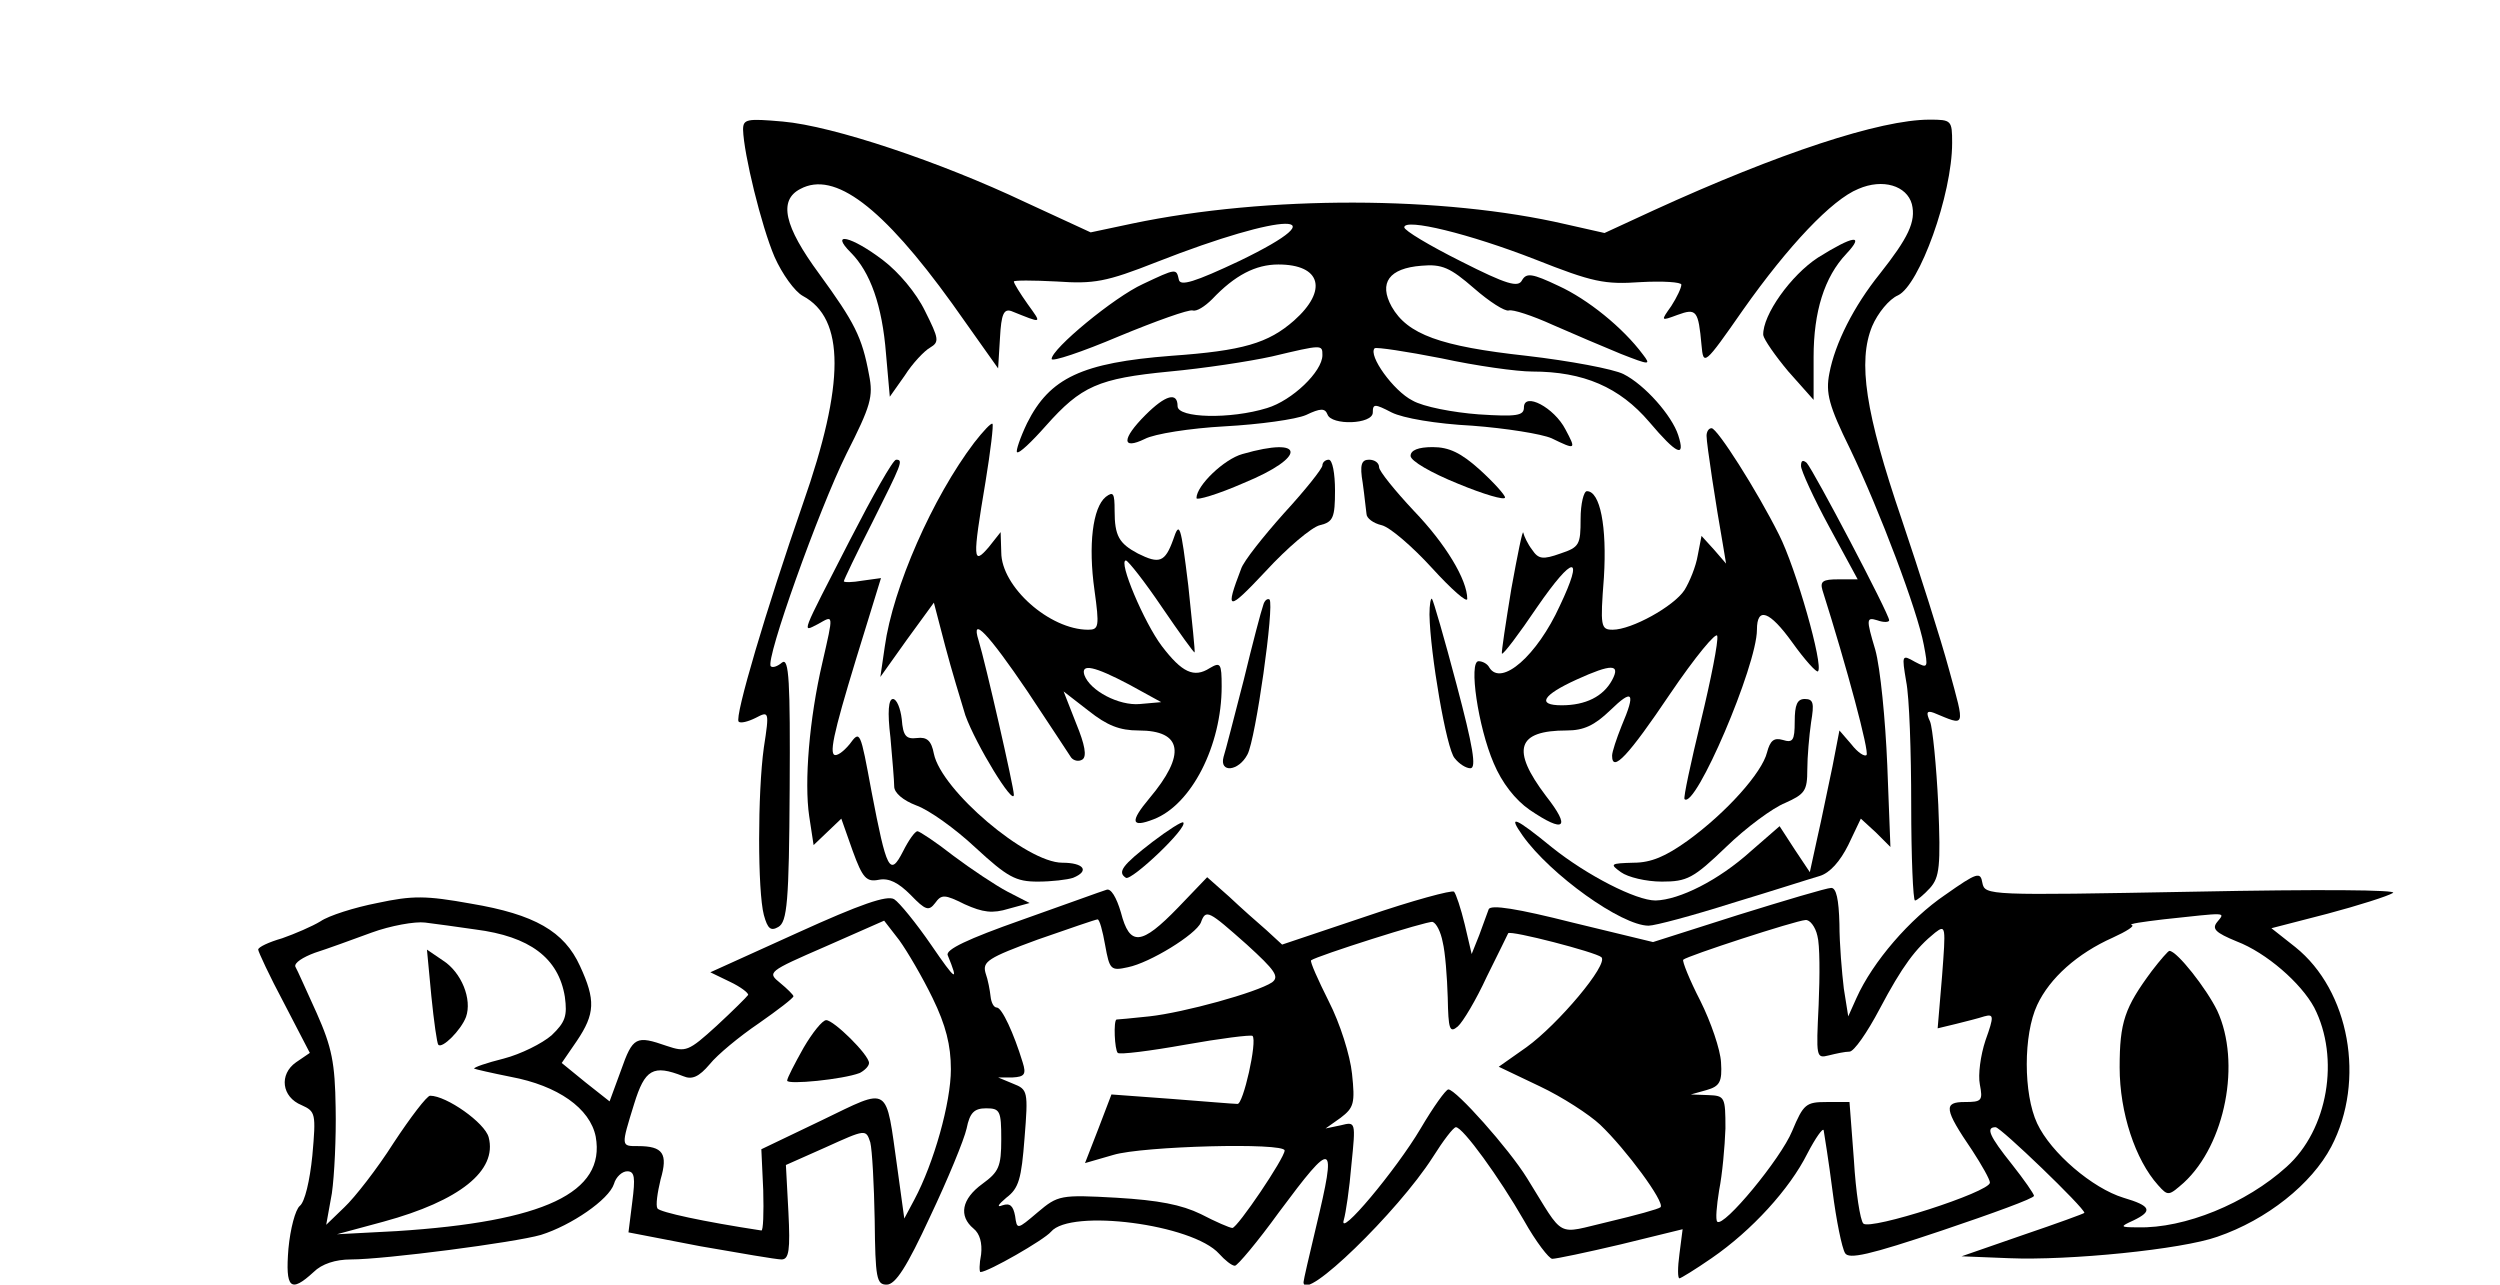 <?xml version="1.0" standalone="no"?>
<!DOCTYPE svg PUBLIC "-//W3C//DTD SVG 20010904//EN"
 "http://www.w3.org/TR/2001/REC-SVG-20010904/DTD/svg10.dtd">
<svg version="1.0" xmlns="http://www.w3.org/2000/svg"
 width="397pt" height="204pt" viewBox="0 0 397 204"
 preserveAspectRatio="xMidYMid meet">

<g transform="translate(0,204) scale(0.1,-0.1)"
fill="#000000" stroke="none">
<path d="M1180 1834 c1 -38 29 -153 50 -202 12 -27 32 -55 45 -62 67 -36 67
-139 0 -330 -58 -167 -109 -339 -102 -346 3 -3 15 0 27 6 21 11 22 11 13 -47
-10 -72 -10 -228 0 -266 6 -22 11 -26 23 -19 14 8 17 39 18 220 1 170 -1 208
-12 200 -7 -6 -15 -9 -18 -6 -9 10 76 248 120 337 39 77 43 91 36 126 -11 60
-23 83 -79 160 -56 76 -65 117 -30 135 54 29 130 -28 241 -182 l73 -103 3 49
c2 37 6 46 18 42 50 -20 49 -21 26 11 -12 17 -22 33 -22 36 0 2 30 2 68 0 59
-4 78 -1 159 31 204 80 295 81 132 2 -72 -34 -95 -41 -97 -30 -4 18 -4 18 -57
-7 -46 -21 -145 -103 -145 -119 0 -5 48 11 107 36 58 24 111 43 117 41 6 -2
19 6 31 18 36 38 69 55 105 55 68 0 79 -41 25 -89 -41 -36 -81 -48 -195 -56
-142 -11 -193 -35 -229 -107 -11 -23 -18 -44 -16 -46 3 -3 23 16 46 42 56 63
83 75 196 86 54 5 127 16 163 24 80 19 80 19 80 2 0 -26 -48 -72 -88 -84 -58
-18 -142 -16 -142 3 0 23 -19 18 -51 -14 -38 -38 -38 -56 -1 -38 15 8 72 17
127 20 55 3 113 11 129 18 23 11 30 11 34 1 6 -18 72 -16 72 3 0 14 3 14 30 0
18 -9 70 -18 128 -21 53 -4 110 -13 126 -20 39 -19 39 -18 22 14 -18 35 -66
60 -66 35 0 -13 -11 -15 -72 -11 -40 3 -88 12 -105 22 -30 15 -71 72 -60 83 3
2 50 -5 106 -16 55 -12 120 -21 144 -21 82 0 139 -25 186 -80 44 -52 58 -58
46 -21 -10 31 -53 80 -87 97 -16 8 -85 21 -154 29 -137 15 -189 34 -214 78
-21 38 -4 61 47 65 33 3 46 -3 84 -36 24 -21 49 -37 55 -35 6 2 37 -8 70 -23
32 -14 81 -35 108 -46 46 -18 48 -18 35 -1 -32 43 -88 88 -134 109 -42 20 -51
21 -58 9 -6 -12 -24 -7 -97 30 -50 25 -90 49 -90 54 0 15 103 -10 208 -51 91
-36 110 -40 167 -36 36 2 65 0 65 -4 0 -5 -7 -20 -16 -34 -17 -24 -17 -24 10
-14 30 11 33 7 38 -48 3 -33 4 -33 66 56 72 102 141 175 183 192 39 17 77 5
85 -24 7 -28 -6 -54 -51 -111 -41 -51 -71 -110 -80 -158 -6 -31 -1 -51 33
-120 47 -98 107 -257 117 -311 7 -37 7 -38 -14 -27 -21 12 -21 11 -14 -31 5
-24 8 -112 8 -196 0 -83 3 -152 6 -152 3 0 14 9 24 20 15 17 17 34 13 132 -3
62 -9 122 -13 132 -7 15 -5 18 6 14 51 -21 50 -26 24 69 -13 48 -47 155 -75
238 -58 170 -70 251 -47 307 9 21 27 43 41 49 34 16 86 160 86 242 0 36 -1 37
-36 37 -78 0 -239 -53 -438 -144 l-78 -36 -62 14 c-194 45 -473 46 -688 1
l-66 -14 -104 48 c-135 64 -305 121 -385 128 -57 5 -63 4 -63 -13z"/>
<path d="M1351 1639 c31 -31 50 -84 56 -161 l6 -68 24 34 c12 19 31 39 40 44
15 9 14 14 -8 58 -14 29 -42 62 -67 81 -50 38 -85 46 -51 12z"/>
<path d="M2887 1631 c-43 -28 -88 -91 -87 -123 1 -7 19 -33 40 -58 l40 -45 0
68 c0 72 17 127 52 164 30 32 11 29 -45 -6z"/>
<path d="M1547 1337 c-66 -87 -129 -230 -142 -324 l-7 -48 42 59 43 59 18 -69
c10 -38 25 -87 32 -110 17 -47 77 -145 77 -126 0 12 -45 209 -56 245 -13 41
16 10 77 -80 35 -53 67 -101 70 -106 4 -5 12 -7 18 -3 7 5 4 23 -10 57 l-20
51 40 -31 c29 -23 49 -31 79 -31 70 0 76 -38 17 -108 -31 -37 -29 -47 7 -33
60 23 108 117 108 211 0 37 -2 39 -19 29 -25 -16 -44 -7 -76 35 -28 37 -70
136 -57 136 4 -1 30 -34 57 -74 28 -41 51 -73 52 -72 1 1 -4 49 -10 106 -12
98 -14 103 -24 73 -13 -36 -22 -39 -56 -22 -30 16 -37 28 -37 68 0 28 -2 31
-14 22 -21 -17 -28 -77 -18 -148 8 -58 7 -63 -10 -63 -61 0 -138 68 -138 123
l-1 32 -19 -24 c-25 -29 -26 -21 -5 104 8 49 13 91 11 92 -2 2 -15 -12 -29
-30z m246 -384 l51 -28 -34 -3 c-33 -3 -79 21 -88 46 -6 19 16 14 71 -15z"/>
<path d="M2710 1348 c0 -13 15 -111 26 -173 l5 -30 -19 22 -20 22 -6 -31 c-3
-18 -13 -42 -21 -55 -17 -26 -84 -63 -114 -63 -19 0 -20 5 -14 83 5 81 -6 137
-27 137 -5 0 -10 -20 -10 -44 0 -41 -2 -45 -32 -55 -28 -10 -35 -9 -45 6 -7 9
-13 22 -14 27 -1 6 -9 -34 -19 -89 -9 -55 -16 -101 -15 -103 2 -2 27 31 56 74
58 84 75 84 36 2 -36 -79 -93 -129 -112 -98 -3 6 -11 10 -17 10 -16 0 -1 -104
24 -162 13 -31 34 -58 57 -74 56 -38 66 -29 26 22 -56 74 -46 104 33 104 27 0
44 8 69 32 36 35 41 29 18 -25 -8 -20 -15 -41 -15 -47 0 -28 26 0 92 98 40 59
74 100 75 92 2 -8 -10 -69 -26 -135 -16 -66 -28 -122 -26 -124 17 -17 115 212
115 269 0 37 20 30 56 -20 20 -28 39 -49 41 -46 9 9 -35 164 -62 217 -35 70
-98 169 -107 169 -5 0 -8 -6 -8 -12z m-150 -388 c-14 -26 -42 -40 -80 -40 -40
0 -31 16 24 41 55 25 70 25 56 -1z"/>
<path d="M1973 1319 c-29 -8 -73 -50 -73 -70 0 -4 34 6 75 24 100 41 99 75 -2
46z"/>
<path d="M2240 1316 c0 -8 33 -27 75 -44 41 -17 75 -27 75 -22 0 4 -18 24 -40
44 -30 27 -49 36 -75 36 -23 0 -35 -5 -35 -14z"/>
<path d="M1350 1183 c-80 -156 -77 -147 -51 -134 25 14 25 18 7 -61 -21 -90
-29 -190 -21 -244 l7 -46 22 21 22 21 18 -51 c16 -44 22 -50 42 -46 16 3 31
-5 50 -24 24 -25 29 -26 39 -13 10 14 15 14 47 -2 29 -13 44 -15 70 -7 l33 9
-35 18 c-19 10 -58 36 -86 57 -28 22 -54 39 -57 39 -4 0 -14 -14 -23 -32 -21
-41 -26 -30 -50 95 -18 97 -18 98 -35 75 -10 -12 -21 -20 -25 -16 -7 8 6 57
51 202 l24 78 -29 -4 c-17 -3 -30 -3 -30 -1 0 2 20 44 45 93 47 94 50 100 38
100 -5 0 -37 -57 -73 -127z"/>
<path d="M2100 1301 c0 -5 -27 -39 -61 -76 -33 -37 -64 -76 -68 -88 -26 -68
-22 -69 39 -4 34 37 73 70 86 73 21 5 24 12 24 55 0 27 -4 49 -10 49 -5 0 -10
-4 -10 -9z"/>
<path d="M2164 1273 c3 -21 5 -43 6 -49 0 -7 11 -15 24 -18 13 -3 49 -34 80
-68 31 -34 56 -56 56 -49 0 30 -34 87 -85 140 -30 32 -55 63 -55 69 0 7 -7 12
-16 12 -12 0 -15 -8 -10 -37z"/>
<path d="M2860 1300 c0 -7 20 -51 45 -97 l45 -83 -31 0 c-24 0 -29 -3 -25 -17
39 -123 75 -258 70 -262 -3 -3 -14 4 -24 17 l-19 22 -11 -57 c-7 -32 -17 -83
-24 -113 l-12 -55 -24 36 -24 37 -46 -40 c-51 -46 -113 -77 -151 -78 -31 0
-109 40 -164 84 -60 49 -71 53 -47 19 44 -62 157 -143 200 -143 10 0 70 16
133 36 63 19 125 39 139 43 16 5 32 23 45 49 l20 42 24 -22 23 -23 -5 130 c-3
72 -11 154 -19 183 -15 50 -14 52 3 47 11 -4 19 -3 19 0 0 10 -120 238 -131
250 -6 5 -9 4 -9 -5z"/>
<path d="M2006 1079 c-3 -8 -17 -61 -31 -119 -15 -58 -29 -113 -32 -122 -7
-26 24 -23 38 4 13 24 43 237 35 246 -3 2 -8 -1 -10 -9z"/>
<path d="M2270 1064 c1 -61 27 -214 40 -228 7 -9 18 -16 25 -16 10 0 4 35 -22
133 -19 72 -37 134 -39 136 -2 2 -4 -9 -4 -25z"/>
<path d="M1414 869 c3 -34 6 -69 6 -78 0 -10 14 -22 35 -30 20 -7 62 -37 94
-67 51 -47 64 -54 99 -54 22 0 47 3 56 6 27 11 17 24 -17 24 -57 0 -192 115
-204 173 -4 21 -11 27 -27 25 -17 -2 -22 3 -24 30 -2 17 -8 32 -14 32 -7 0 -9
-20 -4 -61z"/>
<path d="M2850 894 c0 -30 -3 -34 -19 -29 -14 4 -20 -1 -25 -20 -8 -32 -64
-95 -126 -140 -35 -25 -58 -35 -86 -35 -37 -1 -38 -2 -20 -15 11 -8 40 -15 65
-15 40 0 50 5 102 55 32 31 74 62 94 70 31 14 35 19 35 53 0 20 3 54 6 75 5
30 4 37 -10 37 -12 0 -16 -9 -16 -36z"/>
<path d="M1830 703 c-48 -37 -56 -48 -42 -57 9 -5 99 80 91 88 -2 2 -24 -12
-49 -31z"/>
<path d="M3089 619 c-56 -38 -115 -106 -141 -164 l-13 -29 -7 44 c-3 25 -7 71
-7 103 -1 39 -5 57 -13 57 -7 0 -74 -20 -148 -43 l-135 -43 -128 31 c-87 22
-130 29 -133 21 -2 -6 -9 -24 -15 -41 l-12 -30 -11 47 c-6 25 -14 49 -17 52
-3 3 -66 -14 -139 -39 l-134 -45 -25 23 c-14 12 -41 36 -59 53 l-35 31 -46
-48 c-59 -61 -77 -62 -91 -8 -7 24 -16 39 -23 36 -7 -2 -67 -24 -135 -48 -85
-30 -121 -47 -117 -56 18 -44 13 -41 -26 16 -24 35 -51 68 -59 73 -11 7 -54
-8 -153 -53 l-139 -63 31 -15 c17 -8 30 -18 29 -21 -2 -3 -24 -25 -50 -49 -45
-41 -49 -42 -79 -32 -49 17 -54 15 -73 -39 l-18 -49 -38 30 -38 31 24 35 c29
43 30 65 5 119 -25 55 -72 82 -173 99 -72 13 -93 13 -149 1 -36 -7 -77 -20
-90 -29 -13 -8 -41 -20 -61 -27 -21 -6 -38 -14 -38 -18 0 -3 18 -42 41 -85
l41 -79 -22 -15 c-27 -19 -23 -55 9 -68 22 -10 23 -13 17 -80 -4 -40 -12 -74
-20 -80 -7 -6 -15 -36 -18 -68 -5 -63 3 -71 40 -37 13 13 35 20 59 20 54 0
261 27 302 39 48 15 108 56 116 81 3 11 13 20 21 20 12 0 13 -10 8 -49 l-6
-48 114 -22 c63 -11 121 -21 129 -21 12 0 14 15 11 75 l-4 75 63 28 c64 29 64
29 71 8 3 -12 6 -67 7 -123 1 -93 3 -103 19 -103 14 0 32 28 69 108 28 59 54
122 58 140 5 25 12 32 31 32 22 0 24 -4 24 -49 0 -44 -4 -52 -30 -71 -33 -24
-38 -51 -14 -71 10 -8 14 -23 12 -41 -3 -15 -3 -28 -1 -28 12 0 101 51 112 64
31 37 225 12 267 -35 9 -10 20 -19 25 -19 4 0 36 38 70 85 87 117 92 115 59
-23 -11 -46 -20 -85 -20 -88 0 -34 150 112 205 198 17 27 33 48 37 48 11 0 69
-80 108 -148 19 -34 40 -61 45 -61 6 0 54 10 109 23 l98 24 -5 -39 c-3 -22 -3
-39 0 -39 2 0 25 14 51 32 64 44 124 110 152 166 13 25 25 42 26 37 1 -6 8
-49 14 -96 6 -47 15 -91 20 -99 6 -10 38 -3 154 36 80 27 146 51 146 55 0 3
-16 26 -35 50 -36 45 -42 59 -26 59 8 0 141 -128 141 -136 0 -1 -44 -17 -97
-35 l-98 -34 75 -3 c96 -4 275 14 331 34 79 27 150 84 181 143 55 105 29 248
-57 317 l-38 30 89 23 c49 13 96 28 104 33 9 5 -116 6 -317 2 -326 -6 -331 -6
-335 14 -3 18 -8 17 -59 -19z m-1109 -79 c45 -41 52 -51 40 -60 -24 -16 -140
-48 -195 -54 -27 -3 -51 -5 -52 -5 -5 -2 -3 -48 2 -53 3 -3 51 3 107 13 56 10
104 16 107 14 8 -8 -15 -110 -24 -108 -6 0 -53 4 -105 8 l-95 7 -21 -55 -21
-54 45 13 c46 14 272 20 272 7 0 -12 -75 -123 -83 -123 -4 0 -27 10 -50 22
-31 15 -67 22 -134 26 -89 5 -93 4 -125 -23 -33 -28 -33 -28 -36 -6 -3 16 -8
21 -20 17 -10 -4 -7 1 6 12 20 15 24 30 29 95 6 74 5 77 -18 86 l-24 10 23 0
c19 1 22 5 16 24 -14 46 -33 87 -41 87 -5 0 -9 8 -10 18 -1 9 -4 26 -8 37 -5
18 4 24 83 53 49 17 92 32 95 32 3 0 8 -18 12 -41 7 -39 9 -41 36 -35 35 7
108 52 116 71 8 22 12 19 73 -35z m1541 36 c-9 -11 -3 -17 31 -31 47 -18 102
-66 123 -105 41 -80 22 -194 -44 -253 -64 -58 -162 -98 -236 -96 -29 0 -29 1
-7 11 31 15 28 23 -16 36 -49 15 -115 71 -137 118 -22 47 -22 141 0 188 20 43
64 82 120 107 22 10 36 19 30 20 -5 2 17 5 50 9 103 11 99 12 86 -4z m-2766
-12 c86 -11 132 -45 142 -107 4 -30 1 -40 -21 -61 -15 -13 -49 -30 -76 -37
-28 -7 -48 -14 -47 -16 2 -1 28 -7 58 -13 75 -14 126 -50 135 -95 16 -89 -82
-135 -316 -150 l-95 -5 74 20 c121 33 181 81 167 134 -6 23 -67 66 -93 66 -5
0 -31 -34 -58 -75 -26 -41 -62 -87 -78 -102 l-29 -28 9 50 c4 28 7 89 6 136
-1 71 -6 96 -30 150 -16 35 -31 69 -34 74 -2 6 12 15 31 22 19 6 60 21 90 32
30 11 69 18 85 16 17 -2 52 -7 80 -11z m726 -109 c21 -43 29 -75 29 -113 0
-53 -27 -149 -58 -207 l-16 -30 -11 80 c-19 134 -10 129 -120 76 l-96 -46 3
-65 c1 -36 0 -65 -3 -64 -92 14 -161 29 -165 35 -3 5 0 25 5 46 12 41 4 53
-36 53 -27 0 -27 -1 -6 67 17 55 30 63 78 44 14 -6 25 -1 42 19 12 15 47 44
78 65 30 21 55 40 55 43 0 2 -10 12 -21 21 -21 17 -20 18 72 58 l93 41 24 -31
c13 -18 37 -59 53 -92z m810 89 c4 -16 7 -55 8 -88 1 -51 3 -57 16 -46 8 7 29
42 46 79 18 36 33 67 34 69 4 5 139 -30 148 -38 12 -11 -69 -107 -119 -143
l-44 -31 65 -31 c36 -17 79 -45 96 -61 41 -39 103 -123 96 -131 -3 -3 -40 -13
-82 -23 -86 -20 -69 -29 -130 69 -29 47 -113 141 -125 141 -4 0 -24 -28 -44
-62 -39 -66 -132 -177 -122 -145 3 10 9 50 12 87 7 69 7 69 -17 63 l-24 -5 24
17 c21 16 23 23 18 70 -3 29 -19 80 -37 115 -17 34 -30 63 -28 65 9 7 185 63
193 61 6 -2 13 -16 16 -32z m595 10 c4 -14 4 -63 2 -110 -4 -83 -4 -85 16 -80
12 3 26 6 33 6 7 0 28 30 48 68 36 68 57 96 88 121 17 13 17 10 11 -69 l-7
-83 29 7 c16 4 36 9 45 12 15 4 16 1 2 -38 -8 -24 -12 -55 -9 -70 5 -26 3 -28
-24 -28 -34 0 -33 -11 12 -77 15 -23 28 -46 28 -51 0 -15 -190 -76 -201 -65
-5 5 -12 50 -15 101 l-7 92 -36 0 c-33 0 -37 -3 -55 -46 -18 -44 -109 -154
-119 -144 -3 3 -1 25 3 50 5 25 9 69 10 98 0 50 -1 52 -27 53 l-28 1 25 7 c21
6 25 13 23 44 -1 20 -16 64 -33 98 -17 33 -29 63 -27 65 6 6 178 62 194 63 7
1 16 -11 19 -25z"/>
<path d="M3417 498 c-43 -58 -51 -81 -51 -153 0 -72 25 -147 61 -187 16 -18
17 -17 41 4 66 61 91 191 53 273 -17 35 -64 95 -76 95 -2 0 -15 -15 -28 -32z"/>
<path d="M685 458 c4 -40 9 -75 11 -77 6 -7 36 23 44 44 10 28 -7 71 -37 90
l-25 17 7 -74z"/>
<path d="M1276 376 c-14 -25 -26 -48 -26 -52 0 -7 89 2 115 12 8 4 15 11 15
16 0 13 -56 68 -68 68 -6 0 -22 -20 -36 -44z"/>
</g>
</svg>
